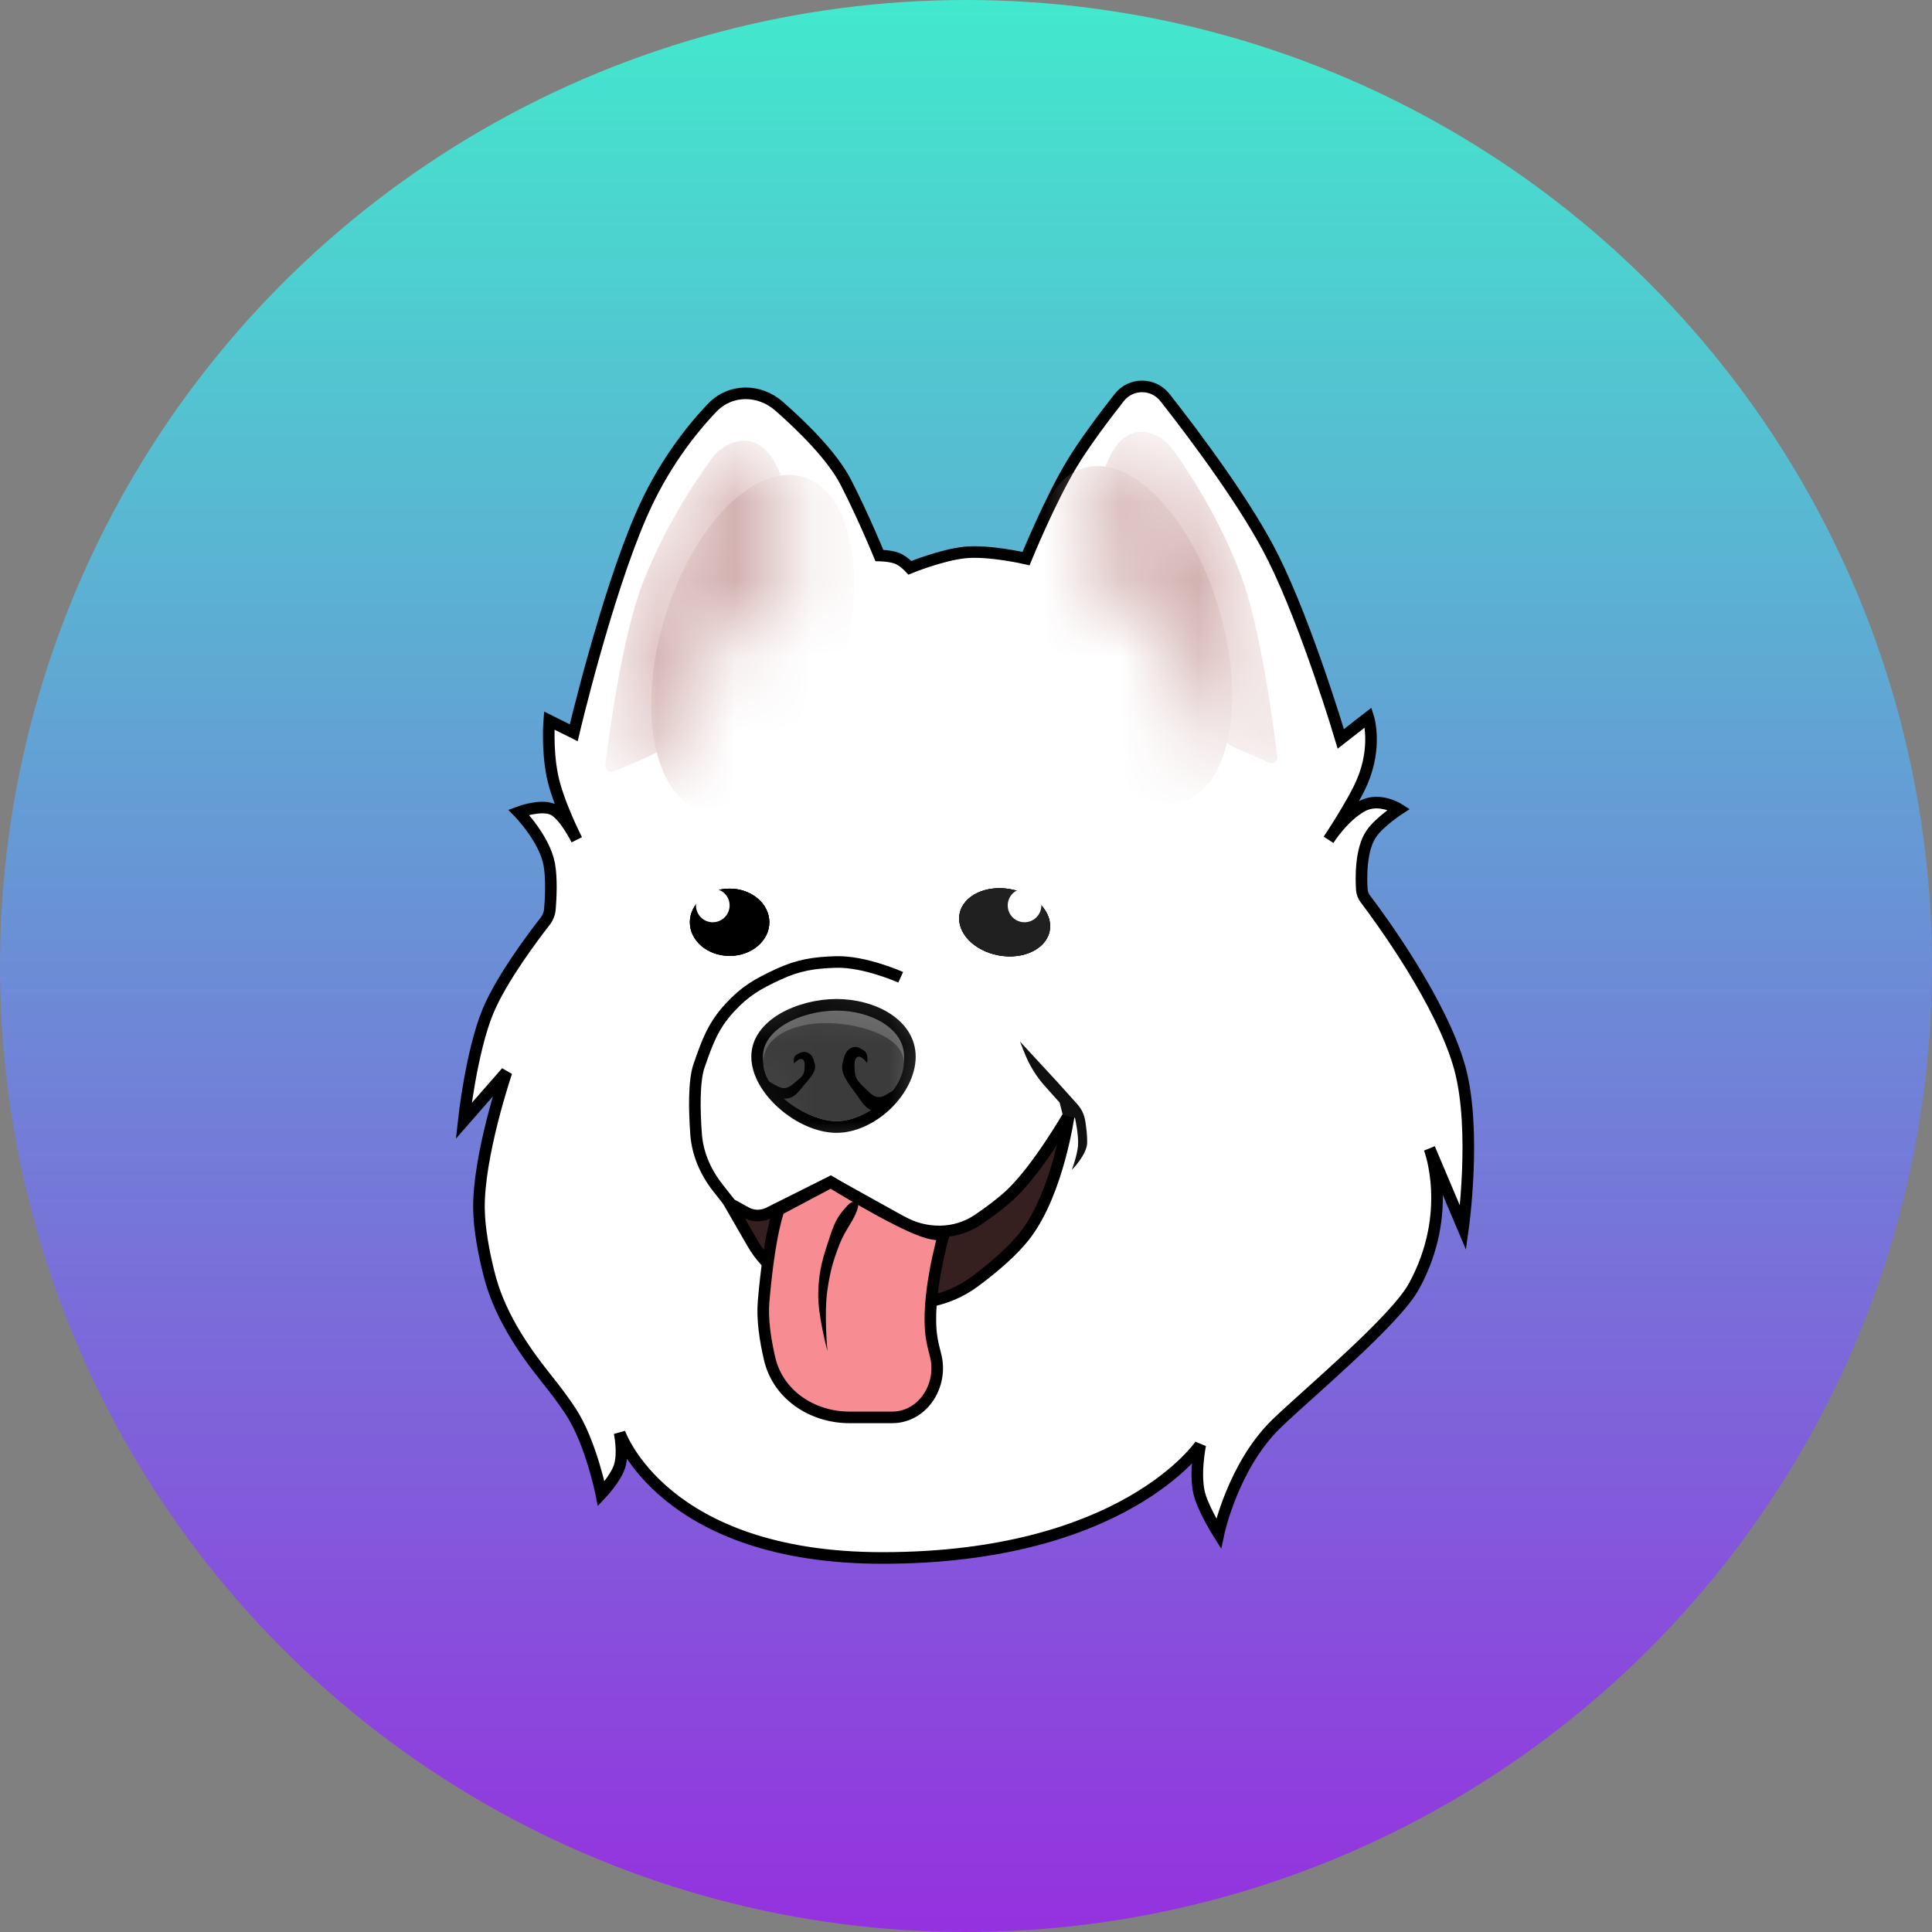 <svg width="25" height="25" viewBox="0 0 25 25" fill="none" xmlns="http://www.w3.org/2000/svg">
<rect x="0" y="0" width="25" height="25" fill="#808080" stroke="none"/>
<circle cx="12.5" cy="12.5" r="12.5" fill="url(#paint0_linear_223:569)"/>
<path d="M7.107 9.324L7.424 9.482C7.424 9.482 7.837 7.728 8.294 6.674C8.571 6.034 8.935 5.57 9.215 5.277C9.45 5.03 9.824 5.031 10.081 5.256C10.387 5.525 10.77 5.902 10.944 6.239C11.176 6.691 11.379 7.188 11.379 7.188C11.379 7.188 11.531 7.191 11.616 7.228C11.696 7.262 11.774 7.347 11.774 7.347C11.774 7.347 12.18 7.181 12.486 7.149C12.795 7.117 13.277 7.228 13.277 7.228C13.277 7.228 13.584 6.476 13.87 6.002C14.032 5.733 14.284 5.398 14.482 5.145C14.634 4.951 14.924 4.952 15.076 5.146C15.467 5.644 16.142 6.544 16.48 7.228C16.923 8.122 17.35 9.561 17.35 9.561L17.706 9.284C17.706 9.284 17.824 9.652 17.627 10.115C17.527 10.352 17.286 10.724 17.213 10.834C17.269 10.754 17.428 10.54 17.627 10.431C17.851 10.309 18.102 10.471 18.102 10.471C18.102 10.471 17.852 10.634 17.746 10.787C17.605 10.99 17.612 11.361 17.622 11.512C17.625 11.555 17.641 11.596 17.667 11.631C17.858 11.882 18.665 12.983 18.893 13.832C19.108 14.638 18.932 15.889 18.932 15.889L18.497 14.861C18.497 14.861 18.818 15.686 18.299 16.64C18.056 17.088 16.925 18.029 16.52 18.42C15.953 18.968 15.768 19.844 15.768 19.844C15.768 19.844 15.599 19.577 15.531 19.369C15.446 19.109 15.531 18.697 15.531 18.697C15.531 18.697 14.547 20.16 11.418 20.16C8.571 20.16 8.017 18.539 8.017 18.539C8.017 18.539 8.073 18.797 8.017 18.974C7.966 19.133 7.78 19.33 7.78 19.33C7.78 19.33 7.649 18.667 7.384 18.262C7.298 18.131 7.186 17.982 7.071 17.839C6.743 17.428 6.45 16.982 6.325 16.471C6.258 16.203 6.203 15.905 6.198 15.652C6.184 14.962 6.554 13.872 6.554 13.872L6 14.505C6 14.505 6.097 13.607 6.316 13.081C6.494 12.657 6.9 12.119 7.05 11.927C7.087 11.88 7.111 11.823 7.116 11.763C7.127 11.626 7.141 11.366 7.107 11.183C7.045 10.85 6.712 10.51 6.712 10.51C6.712 10.51 6.989 10.406 7.147 10.471C7.284 10.527 7.432 10.805 7.459 10.858C7.426 10.791 7.212 10.36 7.147 10.036C7.077 9.687 7.107 9.324 7.107 9.324Z" fill="white"/>
<path d="M6 14.505L6.554 13.872C6.554 13.872 6.184 14.962 6.198 15.652C6.203 15.905 6.258 16.203 6.325 16.471C6.45 16.982 6.743 17.428 7.071 17.839C7.186 17.982 7.298 18.131 7.384 18.262C7.649 18.667 7.78 19.33 7.78 19.33C7.78 19.33 7.966 19.133 8.017 18.974C8.073 18.797 8.017 18.539 8.017 18.539C8.017 18.539 8.571 20.16 11.418 20.16C14.547 20.16 15.531 18.697 15.531 18.697C15.531 18.697 15.446 19.109 15.531 19.369C15.599 19.577 15.768 19.844 15.768 19.844C15.768 19.844 15.953 18.968 16.52 18.42C16.925 18.029 18.056 17.088 18.299 16.64C18.818 15.686 18.497 14.861 18.497 14.861L18.932 15.889C18.932 15.889 19.108 14.638 18.893 13.832C18.665 12.983 17.858 11.882 17.667 11.631C17.641 11.596 17.625 11.555 17.622 11.512C17.612 11.361 17.605 10.99 17.746 10.787C17.852 10.634 18.102 10.471 18.102 10.471C18.102 10.471 17.851 10.309 17.627 10.431C17.378 10.568 17.192 10.866 17.192 10.866C17.192 10.866 17.508 10.395 17.627 10.115C17.824 9.652 17.706 9.284 17.706 9.284L17.35 9.561C17.35 9.561 16.923 8.122 16.48 7.228C16.142 6.544 15.467 5.644 15.076 5.146C14.924 4.952 14.634 4.951 14.482 5.145C14.284 5.398 14.032 5.733 13.87 6.002C13.584 6.476 13.277 7.228 13.277 7.228C13.277 7.228 12.795 7.117 12.486 7.149C12.18 7.181 11.774 7.347 11.774 7.347C11.774 7.347 11.696 7.262 11.616 7.228C11.531 7.191 11.379 7.188 11.379 7.188C11.379 7.188 11.176 6.691 10.944 6.239C10.77 5.902 10.387 5.525 10.081 5.256C9.824 5.031 9.45 5.03 9.215 5.277C8.935 5.57 8.571 6.034 8.294 6.674C7.837 7.728 7.424 9.482 7.424 9.482L7.107 9.324C7.107 9.324 7.077 9.687 7.147 10.036C7.218 10.388 7.463 10.866 7.463 10.866C7.463 10.866 7.299 10.533 7.147 10.471C6.989 10.406 6.712 10.51 6.712 10.51C6.712 10.51 7.045 10.85 7.107 11.183C7.141 11.366 7.127 11.626 7.116 11.763C7.111 11.823 7.087 11.88 7.05 11.927C6.9 12.119 6.494 12.657 6.316 13.081C6.097 13.607 6 14.505 6 14.505Z" stroke="black" stroke-width="0.15"/>
<path d="M12.921 12.362C13.243 12.422 13.54 12.279 13.583 12.043C13.627 11.806 13.402 11.566 13.079 11.507C12.757 11.447 12.461 11.59 12.417 11.826C12.373 12.063 12.599 12.303 12.921 12.362Z" fill="black"/>
<path d="M12.921 12.362C13.243 12.422 13.54 12.279 13.583 12.043C13.627 11.806 13.402 11.566 13.079 11.507C12.757 11.447 12.461 11.59 12.417 11.826C12.373 12.063 12.599 12.303 12.921 12.362Z" fill="black"/>
<path d="M12.921 12.362C13.243 12.422 13.54 12.279 13.583 12.043C13.627 11.806 13.402 11.566 13.079 11.507C12.757 11.447 12.461 11.59 12.417 11.826C12.373 12.063 12.599 12.303 12.921 12.362Z" fill="#202020"/>
<path d="M9.441 12.369C9.725 12.369 9.955 12.174 9.955 11.934C9.955 11.694 9.725 11.499 9.441 11.499C9.157 11.499 8.927 11.694 8.927 11.934C8.927 12.174 9.157 12.369 9.441 12.369Z" fill="black"/>
<path d="M9.441 12.369C9.725 12.369 9.955 12.174 9.955 11.934C9.955 11.694 9.725 11.499 9.441 11.499C9.157 11.499 8.927 11.694 8.927 11.934C8.927 12.174 9.157 12.369 9.441 12.369Z" fill="black"/>
<path d="M9.441 12.369C9.725 12.369 9.955 12.174 9.955 11.934C9.955 11.694 9.725 11.499 9.441 11.499C9.157 11.499 8.927 11.694 8.927 11.934C8.927 12.174 9.157 12.369 9.441 12.369Z" fill="black"/>
<path d="M9.223 11.934C9.343 11.934 9.441 11.837 9.441 11.716C9.441 11.596 9.343 11.499 9.223 11.499C9.103 11.499 9.006 11.596 9.006 11.716C9.006 11.837 9.103 11.934 9.223 11.934Z" fill="white"/>
<path d="M13.257 11.934C13.377 11.934 13.475 11.837 13.475 11.716C13.475 11.596 13.377 11.499 13.257 11.499C13.137 11.499 13.04 11.596 13.04 11.716C13.04 11.837 13.137 11.934 13.257 11.934Z" fill="white"/>
<path d="M9.651 15.689L9.441 15.573L9.739 16.09C9.926 16.414 10.247 16.639 10.615 16.703L11.396 16.841C11.819 16.916 12.259 16.844 12.604 16.59C12.845 16.412 13.111 16.189 13.277 15.968C13.694 15.413 13.831 14.426 13.831 14.426C13.831 14.426 13.432 15.122 13.079 15.454C12.962 15.564 12.807 15.68 12.658 15.781C12.362 15.983 11.979 15.981 11.666 15.807L10.746 15.296L9.946 15.696C9.852 15.742 9.742 15.74 9.651 15.689Z" fill="#35201F" stroke="black" stroke-width="0.15"/>
<path d="M10.079 15.652L10.751 15.296C10.751 15.296 11.558 15.794 11.938 15.929C12.132 15.998 12.214 15.968 12.214 15.968C12.214 15.968 11.973 16.793 12.056 17.313C12.067 17.381 12.084 17.454 12.104 17.528C12.21 17.918 11.946 18.341 11.542 18.341H10.994C10.512 18.341 10.068 18.051 9.959 17.582C9.901 17.334 9.861 17.065 9.881 16.838C9.96 15.929 10.079 15.652 10.079 15.652Z" fill="#F78C92" stroke="black" stroke-width="0.15"/>
<path d="M10.707 16.69C10.661 16.996 10.707 17.481 10.707 17.481C10.707 17.481 10.581 17.027 10.588 16.73C10.595 16.43 10.652 16.263 10.746 15.979C10.809 15.788 10.865 15.702 10.983 15.583C11.038 15.528 11.121 15.548 11.102 15.623C11.062 15.781 10.94 15.904 10.865 16.097C10.778 16.321 10.742 16.453 10.707 16.69Z" fill="black"/>
<path d="M11.655 12.646C11.655 12.646 11.196 12.44 10.825 12.448C10.537 12.456 10.335 12.486 10.073 12.607C9.801 12.733 9.644 12.822 9.441 13.042C9.225 13.276 9.149 13.493 9.045 13.793C8.976 13.995 8.986 14.38 9.007 14.672C9.025 14.926 9.128 15.164 9.285 15.365L9.48 15.613" stroke="black" stroke-width="0.15"/>
<path d="M13.673 13.991L13.198 13.477L13.262 13.637C13.324 13.792 13.414 13.936 13.526 14.06L13.712 14.268L13.752 14.426L13.91 14.465C13.91 14.465 13.959 14.682 13.95 14.821C13.941 14.945 13.87 15.138 13.87 15.138C13.87 15.138 14.068 14.94 14.068 14.782C14.068 14.673 14.057 14.6 14.045 14.515C14.033 14.431 13.998 14.352 13.942 14.29L13.673 13.991Z" fill="#101010"/>
<mask id="mask0_223:569" style="mask-type:alpha" maskUnits="userSpaceOnUse" x="7" y="5" width="4" height="5">
<path d="M10.245 7.115C10.225 5.69 9.672 5.517 9.293 5.841C9.267 5.863 9.245 5.888 9.225 5.915C9.103 6.077 8.642 6.715 8.323 7.53C8.055 8.213 7.882 9.49 7.831 9.905C7.824 9.965 7.885 10.009 7.94 9.985L8.345 9.81C8.705 9.654 9.03 9.36 9.041 8.968C9.041 8.954 9.041 8.94 9.041 8.926C9.035 8.738 8.945 8.454 8.945 8.454C8.945 8.454 9.128 8.506 9.186 8.525C9.21 8.533 9.284 8.518 9.288 8.492C9.298 8.412 9.314 8.316 9.338 8.243C9.396 8.073 9.562 7.842 9.562 7.842C9.562 7.842 9.62 7.972 9.684 8.033C9.726 8.074 9.798 8.109 9.845 8.129C9.871 8.14 9.901 8.131 9.918 8.108C10.122 7.815 10.25 7.472 10.245 7.115Z" fill="#DEC0C0"/>
</mask>
<g mask="url(#mask0_223:569)">
<path d="M10.245 7.115C10.225 5.69 9.672 5.517 9.293 5.841C9.267 5.863 9.245 5.888 9.225 5.915C9.103 6.077 8.642 6.715 8.323 7.53C8.055 8.213 7.882 9.49 7.831 9.905C7.824 9.965 7.885 10.009 7.94 9.985L8.345 9.81C8.705 9.654 9.03 9.36 9.041 8.968C9.041 8.954 9.041 8.94 9.041 8.926C9.035 8.738 8.945 8.454 8.945 8.454C8.945 8.454 9.128 8.506 9.186 8.525C9.21 8.533 9.284 8.518 9.288 8.492C9.298 8.412 9.314 8.316 9.338 8.243C9.396 8.073 9.562 7.842 9.562 7.842C9.562 7.842 9.62 7.972 9.684 8.033C9.726 8.074 9.798 8.109 9.845 8.129C9.871 8.14 9.901 8.131 9.918 8.108C10.122 7.815 10.25 7.472 10.245 7.115Z" fill="#DEC0C0"/>
<path d="M9.079 10.489C9.706 10.68 10.509 9.869 10.874 8.677C11.238 7.486 11.025 6.364 10.399 6.173C9.772 5.981 8.969 6.792 8.604 7.984C8.24 9.175 8.453 10.297 9.079 10.489Z" fill="#D2B0AF"/>
</g>
<mask id="mask1_223:569" style="mask-type:alpha" maskUnits="userSpaceOnUse" x="14" y="5" width="3" height="5">
<path d="M14.166 7.006C14.184 5.576 14.725 5.401 15.097 5.726C15.122 5.748 15.144 5.773 15.164 5.8C15.284 5.963 15.734 6.601 16.047 7.414C16.309 8.097 16.477 9.373 16.527 9.789C16.534 9.849 16.473 9.893 16.418 9.868L16.035 9.699C15.676 9.54 15.354 9.244 15.344 8.852C15.343 8.838 15.343 8.824 15.344 8.81C15.349 8.623 15.437 8.339 15.437 8.339C15.437 8.339 15.258 8.391 15.202 8.41C15.178 8.418 15.106 8.403 15.102 8.377C15.093 8.297 15.077 8.201 15.053 8.128C14.997 7.958 14.834 7.727 14.834 7.727C14.834 7.727 14.778 7.857 14.715 7.918C14.674 7.958 14.605 7.993 14.559 8.013C14.532 8.025 14.502 8.015 14.485 7.991C14.286 7.699 14.161 7.359 14.166 7.006Z" fill="#DEC0C0"/>
</mask>
<g mask="url(#mask1_223:569)">
<path d="M14.166 7.006C14.184 5.576 14.725 5.401 15.097 5.726C15.122 5.748 15.144 5.773 15.164 5.8C15.284 5.963 15.734 6.601 16.047 7.414C16.309 8.097 16.477 9.373 16.527 9.789C16.534 9.849 16.473 9.893 16.418 9.868L16.035 9.699C15.676 9.54 15.354 9.244 15.344 8.852C15.343 8.838 15.343 8.824 15.344 8.81C15.349 8.623 15.437 8.339 15.437 8.339C15.437 8.339 15.258 8.391 15.202 8.41C15.178 8.418 15.106 8.403 15.102 8.377C15.093 8.297 15.077 8.201 15.053 8.128C14.997 7.958 14.834 7.727 14.834 7.727C14.834 7.727 14.778 7.857 14.715 7.918C14.674 7.958 14.605 7.993 14.559 8.013C14.532 8.025 14.502 8.015 14.485 7.991C14.286 7.699 14.161 7.359 14.166 7.006Z" fill="#DEC0C0"/>
<path d="M15.306 10.374C14.693 10.566 13.907 9.755 13.55 8.563C13.194 7.371 13.402 6.25 14.015 6.058C14.628 5.867 15.414 6.678 15.771 7.869C16.127 9.061 15.919 10.183 15.306 10.374Z" fill="#D2B0AF"/>
</g>
<mask id="mask2_223:569" style="mask-type:alpha" maskUnits="userSpaceOnUse" x="8" y="12" width="5" height="4">
<path d="M11.774 13.674C11.774 13.887 11.656 14.115 11.473 14.292C11.289 14.469 11.05 14.584 10.825 14.584C10.598 14.584 10.339 14.468 10.135 14.289C9.93 14.11 9.797 13.883 9.797 13.674C9.797 13.472 9.923 13.306 10.123 13.186C10.324 13.067 10.586 13.002 10.825 13.002C11.063 13.002 11.305 13.066 11.484 13.184C11.662 13.302 11.774 13.467 11.774 13.674Z" fill="#C4C4C4" stroke="black" stroke-width="2"/>
</mask>
<g mask="url(#mask2_223:569)">
<path d="M11.774 13.674C11.774 13.887 11.656 14.115 11.473 14.292C11.289 14.469 11.05 14.584 10.825 14.584C10.598 14.584 10.339 14.468 10.135 14.289C9.93 14.11 9.797 13.883 9.797 13.674C9.797 13.472 9.923 13.306 10.123 13.186C10.324 13.067 10.586 13.002 10.825 13.002C11.063 13.002 11.305 13.066 11.484 13.184C11.662 13.302 11.774 13.467 11.774 13.674Z" fill="#616161" stroke="black" stroke-width="0.15"/>
<path d="M11.695 13.753C11.695 14.103 11.24 14.505 10.825 14.505C10.41 14.505 9.876 14.103 9.876 13.753C9.876 13.404 10.274 13.239 10.689 13.239C11.104 13.239 11.695 13.404 11.695 13.753Z" fill="#3B3B3B"/>
<path d="M11.102 14.189C11.182 14.307 11.236 14.384 11.379 14.386C11.482 14.388 11.491 14.361 11.537 14.268C11.571 14.199 11.616 14.07 11.616 14.07C11.616 14.07 11.48 14.168 11.418 14.189C11.32 14.221 11.255 14.142 11.181 14.07C11.116 14.008 11.069 13.962 11.062 13.872C11.057 13.809 11.042 13.697 11.102 13.675C11.148 13.657 11.22 13.754 11.22 13.754C11.22 13.754 11.246 13.639 11.181 13.595C11.13 13.561 11.079 13.531 11.023 13.556C10.94 13.592 10.926 13.666 10.904 13.754C10.864 13.91 11.011 14.055 11.102 14.189Z" fill="black"/>
<path d="M10.376 14.075C10.308 14.16 10.262 14.216 10.142 14.218C10.055 14.219 10.047 14.199 10.008 14.132C9.979 14.082 9.942 13.989 9.942 13.989C9.942 13.989 10.056 14.06 10.108 14.075C10.191 14.098 10.246 14.041 10.309 13.989C10.364 13.944 10.403 13.911 10.409 13.846C10.413 13.8 10.426 13.72 10.376 13.704C10.337 13.691 10.275 13.761 10.275 13.761C10.275 13.761 10.254 13.678 10.309 13.646C10.352 13.622 10.395 13.6 10.442 13.618C10.512 13.644 10.524 13.698 10.542 13.761C10.576 13.873 10.452 13.978 10.376 14.075Z" fill="black"/>
</g>
<defs>
<linearGradient id="paint0_linear_223:569" x1="12.5" y1="0" x2="12.5" y2="25" gradientUnits="userSpaceOnUse">
<stop stop-color="#42E9CD"/>
<stop offset="1" stop-color="#9531DF"/>
</linearGradient>
</defs>
</svg>
